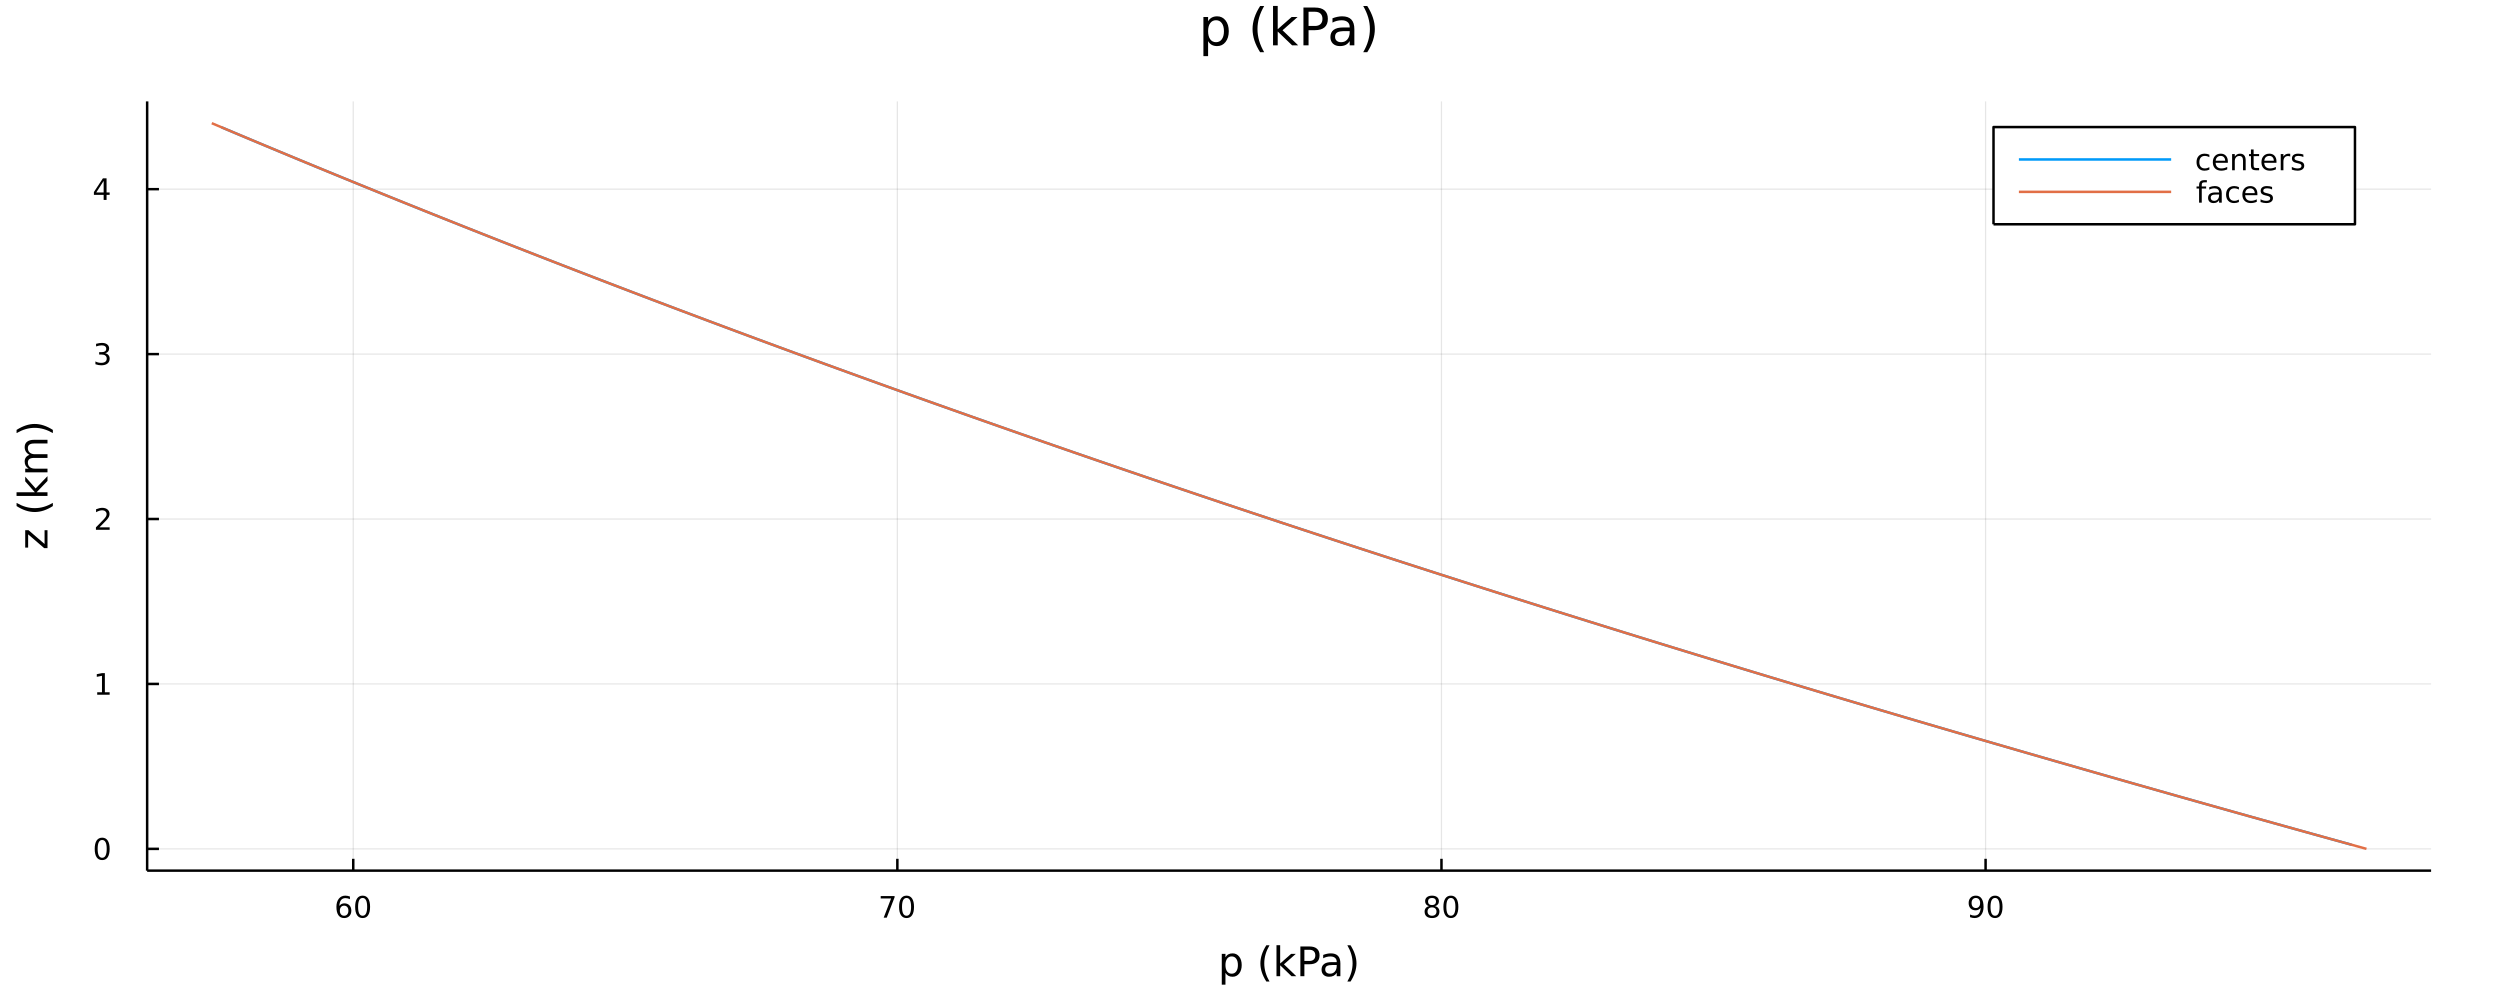 <?xml version="1.0" encoding="utf-8"?>
<svg xmlns="http://www.w3.org/2000/svg" xmlns:xlink="http://www.w3.org/1999/xlink" width="1000" height="400" viewBox="0 0 4000 1600">
<rect x="0" y="0" width="4000" height="1600" fill="#333333" stroke="none"/>
<defs>
  <clipPath id="clip360">
    <rect x="0" y="0" width="4000" height="1600"/>
  </clipPath>
</defs>
<path clip-path="url(#clip360)" d="
M0 1600 L4000 1600 L4000 0 L0 0  Z
  " fill="#ffffff" fill-rule="evenodd" fill-opacity="1"/>
<defs>
  <clipPath id="clip361">
    <rect x="800" y="0" width="2801" height="1600"/>
  </clipPath>
</defs>
<path clip-path="url(#clip360)" d="
M235.429 1393.02 L3889.76 1393.02 L3889.76 162.272 L235.429 162.272  Z
  " fill="#ffffff" fill-rule="evenodd" fill-opacity="1"/>
<defs>
  <clipPath id="clip362">
    <rect x="235" y="162" width="3655" height="1232"/>
  </clipPath>
</defs>
<polyline clip-path="url(#clip362)" style="stroke:#000000; stroke-linecap:butt; stroke-linejoin:round; stroke-width:2; stroke-opacity:0.1; fill:none" points="
  565.195,1393.02 565.195,162.272 
  "/>
<polyline clip-path="url(#clip362)" style="stroke:#000000; stroke-linecap:butt; stroke-linejoin:round; stroke-width:2; stroke-opacity:0.1; fill:none" points="
  1435.77,1393.02 1435.77,162.272 
  "/>
<polyline clip-path="url(#clip362)" style="stroke:#000000; stroke-linecap:butt; stroke-linejoin:round; stroke-width:2; stroke-opacity:0.1; fill:none" points="
  2306.35,1393.02 2306.35,162.272 
  "/>
<polyline clip-path="url(#clip362)" style="stroke:#000000; stroke-linecap:butt; stroke-linejoin:round; stroke-width:2; stroke-opacity:0.1; fill:none" points="
  3176.93,1393.02 3176.93,162.272 
  "/>
<polyline clip-path="url(#clip360)" style="stroke:#000000; stroke-linecap:butt; stroke-linejoin:round; stroke-width:4; stroke-opacity:1; fill:none" points="
  235.429,1393.02 3889.76,1393.02 
  "/>
<polyline clip-path="url(#clip360)" style="stroke:#000000; stroke-linecap:butt; stroke-linejoin:round; stroke-width:4; stroke-opacity:1; fill:none" points="
  565.195,1393.02 565.195,1374.12 
  "/>
<polyline clip-path="url(#clip360)" style="stroke:#000000; stroke-linecap:butt; stroke-linejoin:round; stroke-width:4; stroke-opacity:1; fill:none" points="
  1435.77,1393.02 1435.77,1374.12 
  "/>
<polyline clip-path="url(#clip360)" style="stroke:#000000; stroke-linecap:butt; stroke-linejoin:round; stroke-width:4; stroke-opacity:1; fill:none" points="
  2306.35,1393.02 2306.35,1374.12 
  "/>
<polyline clip-path="url(#clip360)" style="stroke:#000000; stroke-linecap:butt; stroke-linejoin:round; stroke-width:4; stroke-opacity:1; fill:none" points="
  3176.93,1393.02 3176.93,1374.12 
  "/>
<path clip-path="url(#clip360)" d="M550.6 1449.08 Q547.452 1449.08 545.6 1451.23 Q543.771 1453.38 543.771 1457.13 Q543.771 1460.86 545.6 1463.03 Q547.452 1465.19 550.6 1465.19 Q553.748 1465.19 555.577 1463.03 Q557.428 1460.86 557.428 1457.13 Q557.428 1453.38 555.577 1451.23 Q553.748 1449.08 550.6 1449.08 M559.882 1434.42 L559.882 1438.68 Q558.123 1437.85 556.317 1437.41 Q554.535 1436.97 552.776 1436.97 Q548.146 1436.97 545.692 1440.09 Q543.262 1443.22 542.915 1449.54 Q544.28 1447.53 546.34 1446.46 Q548.401 1445.37 550.877 1445.37 Q556.086 1445.37 559.095 1448.54 Q562.127 1451.69 562.127 1457.13 Q562.127 1462.46 558.979 1465.67 Q555.831 1468.89 550.6 1468.89 Q544.604 1468.89 541.433 1464.31 Q538.262 1459.7 538.262 1450.97 Q538.262 1442.78 542.151 1437.92 Q546.04 1433.03 552.59 1433.03 Q554.35 1433.03 556.132 1433.38 Q557.938 1433.73 559.882 1434.42 Z" fill="#000000" fill-rule="evenodd" fill-opacity="1" /><path clip-path="url(#clip360)" d="M580.183 1436.74 Q576.572 1436.74 574.743 1440.3 Q572.938 1443.84 572.938 1450.97 Q572.938 1458.08 574.743 1461.65 Q576.572 1465.19 580.183 1465.19 Q583.817 1465.19 585.623 1461.65 Q587.451 1458.08 587.451 1450.97 Q587.451 1443.84 585.623 1440.3 Q583.817 1436.74 580.183 1436.74 M580.183 1433.03 Q585.993 1433.03 589.049 1437.64 Q592.127 1442.22 592.127 1450.97 Q592.127 1459.7 589.049 1464.31 Q585.993 1468.89 580.183 1468.89 Q574.373 1468.89 571.294 1464.31 Q568.238 1459.7 568.238 1450.97 Q568.238 1442.22 571.294 1437.64 Q574.373 1433.03 580.183 1433.03 Z" fill="#000000" fill-rule="evenodd" fill-opacity="1" /><path clip-path="url(#clip360)" d="M1409.13 1433.66 L1431.35 1433.66 L1431.35 1435.65 L1418.81 1468.22 L1413.92 1468.22 L1425.73 1437.59 L1409.13 1437.59 L1409.13 1433.66 Z" fill="#000000" fill-rule="evenodd" fill-opacity="1" /><path clip-path="url(#clip360)" d="M1450.47 1436.74 Q1446.86 1436.74 1445.03 1440.3 Q1443.23 1443.84 1443.23 1450.97 Q1443.23 1458.08 1445.03 1461.65 Q1446.86 1465.19 1450.47 1465.19 Q1454.11 1465.19 1455.91 1461.65 Q1457.74 1458.08 1457.74 1450.97 Q1457.74 1443.84 1455.91 1440.3 Q1454.11 1436.74 1450.47 1436.74 M1450.47 1433.03 Q1456.28 1433.03 1459.34 1437.64 Q1462.42 1442.22 1462.42 1450.97 Q1462.42 1459.7 1459.34 1464.31 Q1456.28 1468.89 1450.47 1468.89 Q1444.66 1468.89 1441.58 1464.31 Q1438.53 1459.7 1438.53 1450.97 Q1438.53 1442.22 1441.58 1437.64 Q1444.66 1433.03 1450.47 1433.03 Z" fill="#000000" fill-rule="evenodd" fill-opacity="1" /><path clip-path="url(#clip360)" d="M2291.23 1451.81 Q2287.89 1451.81 2285.97 1453.59 Q2284.07 1455.37 2284.07 1458.5 Q2284.07 1461.62 2285.97 1463.4 Q2287.89 1465.19 2291.23 1465.19 Q2294.56 1465.19 2296.48 1463.4 Q2298.4 1461.6 2298.4 1458.5 Q2298.4 1455.37 2296.48 1453.59 Q2294.58 1451.81 2291.23 1451.81 M2286.55 1449.82 Q2283.54 1449.08 2281.85 1447.02 Q2280.18 1444.96 2280.18 1441.99 Q2280.18 1437.85 2283.12 1435.44 Q2286.09 1433.03 2291.23 1433.03 Q2296.39 1433.03 2299.33 1435.44 Q2302.27 1437.85 2302.27 1441.99 Q2302.27 1444.96 2300.58 1447.02 Q2298.91 1449.08 2295.93 1449.82 Q2299.31 1450.6 2301.18 1452.9 Q2303.08 1455.19 2303.08 1458.5 Q2303.08 1463.52 2300 1466.21 Q2296.94 1468.89 2291.23 1468.89 Q2285.51 1468.89 2282.43 1466.21 Q2279.37 1463.52 2279.37 1458.5 Q2279.37 1455.19 2281.27 1452.9 Q2283.17 1450.6 2286.55 1449.82 M2284.84 1442.43 Q2284.84 1445.12 2286.5 1446.62 Q2288.19 1448.13 2291.23 1448.13 Q2294.24 1448.13 2295.93 1446.62 Q2297.64 1445.12 2297.64 1442.43 Q2297.64 1439.75 2295.93 1438.24 Q2294.24 1436.74 2291.23 1436.74 Q2288.19 1436.74 2286.5 1438.24 Q2284.84 1439.75 2284.84 1442.43 Z" fill="#000000" fill-rule="evenodd" fill-opacity="1" /><path clip-path="url(#clip360)" d="M2321.39 1436.74 Q2317.78 1436.74 2315.95 1440.3 Q2314.14 1443.84 2314.14 1450.97 Q2314.14 1458.08 2315.95 1461.65 Q2317.78 1465.19 2321.39 1465.19 Q2325.02 1465.19 2326.83 1461.65 Q2328.66 1458.08 2328.66 1450.97 Q2328.66 1443.84 2326.83 1440.3 Q2325.02 1436.74 2321.39 1436.74 M2321.39 1433.03 Q2327.2 1433.03 2330.25 1437.64 Q2333.33 1442.22 2333.33 1450.97 Q2333.33 1459.7 2330.25 1464.31 Q2327.2 1468.89 2321.39 1468.89 Q2315.58 1468.89 2312.5 1464.31 Q2309.44 1459.7 2309.44 1450.97 Q2309.44 1442.22 2312.5 1437.64 Q2315.58 1433.03 2321.39 1433.03 Z" fill="#000000" fill-rule="evenodd" fill-opacity="1" /><path clip-path="url(#clip360)" d="M3152.06 1467.5 L3152.06 1463.24 Q3153.82 1464.08 3155.63 1464.52 Q3157.43 1464.96 3159.17 1464.96 Q3163.8 1464.96 3166.23 1461.85 Q3168.68 1458.73 3169.03 1452.39 Q3167.69 1454.38 3165.63 1455.44 Q3163.57 1456.51 3161.07 1456.51 Q3155.88 1456.51 3152.85 1453.38 Q3149.84 1450.23 3149.84 1444.79 Q3149.84 1439.47 3152.99 1436.25 Q3156.13 1433.03 3161.37 1433.03 Q3167.36 1433.03 3170.51 1437.64 Q3173.68 1442.22 3173.68 1450.97 Q3173.68 1459.15 3169.79 1464.03 Q3165.93 1468.89 3159.38 1468.89 Q3157.62 1468.89 3155.81 1468.54 Q3154.01 1468.2 3152.06 1467.5 M3161.37 1452.85 Q3164.51 1452.85 3166.34 1450.7 Q3168.2 1448.54 3168.2 1444.79 Q3168.2 1441.07 3166.34 1438.91 Q3164.51 1436.74 3161.37 1436.74 Q3158.22 1436.74 3156.37 1438.91 Q3154.54 1441.07 3154.54 1444.79 Q3154.54 1448.54 3156.37 1450.7 Q3158.22 1452.85 3161.37 1452.85 Z" fill="#000000" fill-rule="evenodd" fill-opacity="1" /><path clip-path="url(#clip360)" d="M3192.08 1436.74 Q3188.47 1436.74 3186.64 1440.3 Q3184.84 1443.84 3184.84 1450.97 Q3184.84 1458.08 3186.64 1461.65 Q3188.47 1465.19 3192.08 1465.19 Q3195.72 1465.19 3197.52 1461.65 Q3199.35 1458.08 3199.35 1450.97 Q3199.35 1443.84 3197.52 1440.3 Q3195.72 1436.74 3192.08 1436.74 M3192.08 1433.03 Q3197.89 1433.03 3200.95 1437.64 Q3204.03 1442.22 3204.03 1450.97 Q3204.03 1459.7 3200.95 1464.31 Q3197.89 1468.89 3192.08 1468.89 Q3186.27 1468.89 3183.2 1464.31 Q3180.14 1459.7 3180.14 1450.97 Q3180.14 1442.22 3183.2 1437.64 Q3186.27 1433.03 3192.08 1433.03 Z" fill="#000000" fill-rule="evenodd" fill-opacity="1" /><path clip-path="url(#clip360)" d="M1960.73 1556.54 L1960.73 1575.44 L1954.84 1575.44 L1954.84 1526.24 L1960.73 1526.24 L1960.73 1531.65 Q1962.58 1528.46 1965.38 1526.94 Q1968.21 1525.38 1972.12 1525.38 Q1978.62 1525.38 1982.66 1530.53 Q1986.73 1535.69 1986.73 1544.09 Q1986.73 1552.49 1982.66 1557.65 Q1978.62 1562.81 1972.12 1562.81 Q1968.21 1562.81 1965.38 1561.28 Q1962.58 1559.72 1960.73 1556.54 M1980.65 1544.09 Q1980.65 1537.63 1977.98 1533.97 Q1975.34 1530.28 1970.69 1530.28 Q1966.04 1530.28 1963.37 1533.97 Q1960.73 1537.63 1960.73 1544.09 Q1960.73 1550.55 1963.37 1554.24 Q1966.04 1557.91 1970.69 1557.91 Q1975.34 1557.91 1977.98 1554.24 Q1980.65 1550.55 1980.65 1544.09 Z" fill="#000000" fill-rule="evenodd" fill-opacity="1" /><path clip-path="url(#clip360)" d="M2031.23 1512.42 Q2026.96 1519.74 2024.9 1526.9 Q2022.83 1534.07 2022.83 1541.42 Q2022.83 1548.77 2024.9 1556 Q2027 1563.19 2031.23 1570.48 L2026.14 1570.48 Q2021.36 1563 2018.98 1555.77 Q2016.62 1548.55 2016.62 1541.42 Q2016.62 1534.32 2018.98 1527.13 Q2021.33 1519.93 2026.14 1512.42 L2031.23 1512.42 Z" fill="#000000" fill-rule="evenodd" fill-opacity="1" /><path clip-path="url(#clip360)" d="M2042.37 1512.36 L2048.26 1512.36 L2048.26 1541.61 L2065.73 1526.24 L2073.21 1526.24 L2054.31 1542.91 L2074.01 1561.88 L2066.37 1561.88 L2048.26 1544.47 L2048.26 1561.88 L2042.37 1561.88 L2042.37 1512.36 Z" fill="#000000" fill-rule="evenodd" fill-opacity="1" /><path clip-path="url(#clip360)" d="M2087.02 1519.65 L2087.02 1537.5 L2095.11 1537.5 Q2099.6 1537.5 2102.05 1535.18 Q2104.5 1532.86 2104.5 1528.56 Q2104.5 1524.29 2102.05 1521.97 Q2099.6 1519.65 2095.11 1519.65 L2087.02 1519.65 M2080.6 1514.36 L2095.11 1514.36 Q2103.1 1514.36 2107.17 1517.99 Q2111.28 1521.59 2111.28 1528.56 Q2111.28 1535.59 2107.17 1539.19 Q2103.1 1542.79 2095.11 1542.79 L2087.02 1542.79 L2087.02 1561.88 L2080.6 1561.88 L2080.6 1514.36 Z" fill="#000000" fill-rule="evenodd" fill-opacity="1" /><path clip-path="url(#clip360)" d="M2132.92 1543.96 Q2125.82 1543.96 2123.09 1545.59 Q2120.35 1547.21 2120.35 1551.13 Q2120.35 1554.24 2122.39 1556.09 Q2124.46 1557.91 2127.99 1557.91 Q2132.86 1557.91 2135.79 1554.47 Q2138.75 1551 2138.75 1545.27 L2138.75 1543.96 L2132.92 1543.96 M2144.6 1541.55 L2144.6 1561.88 L2138.75 1561.88 L2138.75 1556.47 Q2136.74 1559.72 2133.75 1561.28 Q2130.76 1562.81 2126.43 1562.81 Q2120.95 1562.81 2117.71 1559.75 Q2114.49 1556.66 2114.49 1551.51 Q2114.49 1545.49 2118.5 1542.44 Q2122.55 1539.38 2130.53 1539.38 L2138.75 1539.38 L2138.75 1538.81 Q2138.75 1534.77 2136.07 1532.57 Q2133.43 1530.34 2128.62 1530.34 Q2125.57 1530.34 2122.67 1531.07 Q2119.78 1531.81 2117.1 1533.27 L2117.1 1527.86 Q2120.32 1526.62 2123.34 1526.01 Q2126.37 1525.38 2129.23 1525.38 Q2136.96 1525.38 2140.78 1529.39 Q2144.6 1533.4 2144.6 1541.55 Z" fill="#000000" fill-rule="evenodd" fill-opacity="1" /><path clip-path="url(#clip360)" d="M2155.74 1512.42 L2160.84 1512.42 Q2165.61 1519.93 2167.96 1527.13 Q2170.35 1534.32 2170.35 1541.42 Q2170.35 1548.55 2167.96 1555.77 Q2165.61 1563 2160.84 1570.48 L2155.74 1570.48 Q2159.98 1563.19 2162.04 1556 Q2164.15 1548.77 2164.15 1541.42 Q2164.15 1534.07 2162.04 1526.9 Q2159.98 1519.74 2155.74 1512.42 Z" fill="#000000" fill-rule="evenodd" fill-opacity="1" /><polyline clip-path="url(#clip362)" style="stroke:#000000; stroke-linecap:butt; stroke-linejoin:round; stroke-width:2; stroke-opacity:0.1; fill:none" points="
  235.429,1358.19 3889.76,1358.19 
  "/>
<polyline clip-path="url(#clip362)" style="stroke:#000000; stroke-linecap:butt; stroke-linejoin:round; stroke-width:2; stroke-opacity:0.1; fill:none" points="
  235.429,1094.3 3889.76,1094.3 
  "/>
<polyline clip-path="url(#clip362)" style="stroke:#000000; stroke-linecap:butt; stroke-linejoin:round; stroke-width:2; stroke-opacity:0.1; fill:none" points="
  235.429,830.422 3889.76,830.422 
  "/>
<polyline clip-path="url(#clip362)" style="stroke:#000000; stroke-linecap:butt; stroke-linejoin:round; stroke-width:2; stroke-opacity:0.1; fill:none" points="
  235.429,566.54 3889.76,566.54 
  "/>
<polyline clip-path="url(#clip362)" style="stroke:#000000; stroke-linecap:butt; stroke-linejoin:round; stroke-width:2; stroke-opacity:0.1; fill:none" points="
  235.429,302.658 3889.76,302.658 
  "/>
<polyline clip-path="url(#clip360)" style="stroke:#000000; stroke-linecap:butt; stroke-linejoin:round; stroke-width:4; stroke-opacity:1; fill:none" points="
  235.429,1393.02 235.429,162.272 
  "/>
<polyline clip-path="url(#clip360)" style="stroke:#000000; stroke-linecap:butt; stroke-linejoin:round; stroke-width:4; stroke-opacity:1; fill:none" points="
  235.429,1358.19 254.327,1358.19 
  "/>
<polyline clip-path="url(#clip360)" style="stroke:#000000; stroke-linecap:butt; stroke-linejoin:round; stroke-width:4; stroke-opacity:1; fill:none" points="
  235.429,1094.3 254.327,1094.3 
  "/>
<polyline clip-path="url(#clip360)" style="stroke:#000000; stroke-linecap:butt; stroke-linejoin:round; stroke-width:4; stroke-opacity:1; fill:none" points="
  235.429,830.422 254.327,830.422 
  "/>
<polyline clip-path="url(#clip360)" style="stroke:#000000; stroke-linecap:butt; stroke-linejoin:round; stroke-width:4; stroke-opacity:1; fill:none" points="
  235.429,566.54 254.327,566.54 
  "/>
<polyline clip-path="url(#clip360)" style="stroke:#000000; stroke-linecap:butt; stroke-linejoin:round; stroke-width:4; stroke-opacity:1; fill:none" points="
  235.429,302.658 254.327,302.658 
  "/>
<path clip-path="url(#clip360)" d="M163.485 1343.99 Q159.874 1343.99 158.045 1347.55 Q156.24 1351.09 156.24 1358.22 Q156.24 1365.33 158.045 1368.89 Q159.874 1372.43 163.485 1372.43 Q167.119 1372.43 168.925 1368.89 Q170.753 1365.33 170.753 1358.22 Q170.753 1351.09 168.925 1347.55 Q167.119 1343.99 163.485 1343.99 M163.485 1340.28 Q169.295 1340.28 172.351 1344.89 Q175.429 1349.47 175.429 1358.22 Q175.429 1366.95 172.351 1371.56 Q169.295 1376.14 163.485 1376.14 Q157.675 1376.14 154.596 1371.56 Q151.541 1366.95 151.541 1358.22 Q151.541 1349.47 154.596 1344.89 Q157.675 1340.28 163.485 1340.28 Z" fill="#000000" fill-rule="evenodd" fill-opacity="1" /><path clip-path="url(#clip360)" d="M155.522 1107.65 L163.161 1107.65 L163.161 1081.28 L154.851 1082.95 L154.851 1078.69 L163.115 1077.02 L167.79 1077.02 L167.79 1107.65 L175.429 1107.65 L175.429 1111.58 L155.522 1111.58 L155.522 1107.65 Z" fill="#000000" fill-rule="evenodd" fill-opacity="1" /><path clip-path="url(#clip360)" d="M159.11 843.767 L175.429 843.767 L175.429 847.702 L153.485 847.702 L153.485 843.767 Q156.147 841.013 160.73 836.383 Q165.337 831.73 166.517 830.388 Q168.763 827.865 169.642 826.129 Q170.545 824.369 170.545 822.679 Q170.545 819.925 168.601 818.189 Q166.679 816.453 163.578 816.453 Q161.378 816.453 158.925 817.217 Q156.494 817.98 153.716 819.531 L153.716 814.809 Q156.541 813.675 158.994 813.096 Q161.448 812.517 163.485 812.517 Q168.855 812.517 172.05 815.203 Q175.244 817.888 175.244 822.379 Q175.244 824.508 174.434 826.429 Q173.647 828.328 171.54 830.92 Q170.962 831.591 167.86 834.809 Q164.758 838.003 159.11 843.767 Z" fill="#000000" fill-rule="evenodd" fill-opacity="1" /><path clip-path="url(#clip360)" d="M168.3 565.186 Q171.656 565.904 173.531 568.172 Q175.429 570.441 175.429 573.774 Q175.429 578.89 171.911 581.69 Q168.392 584.491 161.911 584.491 Q159.735 584.491 157.42 584.052 Q155.129 583.635 152.675 582.778 L152.675 578.265 Q154.619 579.399 156.934 579.978 Q159.249 580.556 161.772 580.556 Q166.17 580.556 168.462 578.82 Q170.777 577.084 170.777 573.774 Q170.777 570.718 168.624 569.005 Q166.494 567.269 162.675 567.269 L158.647 567.269 L158.647 563.427 L162.86 563.427 Q166.309 563.427 168.138 562.061 Q169.966 560.672 169.966 558.079 Q169.966 555.417 168.068 554.005 Q166.193 552.57 162.675 552.57 Q160.753 552.57 158.554 552.987 Q156.355 553.404 153.716 554.283 L153.716 550.117 Q156.379 549.376 158.693 549.005 Q161.031 548.635 163.091 548.635 Q168.415 548.635 171.517 551.066 Q174.619 553.473 174.619 557.593 Q174.619 560.464 172.976 562.454 Q171.332 564.422 168.3 565.186 Z" fill="#000000" fill-rule="evenodd" fill-opacity="1" /><path clip-path="url(#clip360)" d="M165.846 289.452 L154.041 307.901 L165.846 307.901 L165.846 289.452 M164.619 285.378 L170.499 285.378 L170.499 307.901 L175.429 307.901 L175.429 311.79 L170.499 311.79 L170.499 319.938 L165.846 319.938 L165.846 311.79 L150.244 311.79 L150.244 307.276 L164.619 285.378 Z" fill="#000000" fill-rule="evenodd" fill-opacity="1" /><path clip-path="url(#clip360)" d="M40.34 876.171 L40.34 848.353 L45.688 848.353 L71.309 870.378 L71.309 848.353 L75.988 848.353 L75.988 876.967 L70.641 876.967 L45.019 854.942 L45.019 876.171 L40.34 876.171 Z" fill="#000000" fill-rule="evenodd" fill-opacity="1" /><path clip-path="url(#clip360)" d="M26.527 804.621 Q33.847 808.886 41.009 810.955 Q48.17 813.023 55.523 813.023 Q62.875 813.023 70.1 810.955 Q77.293 808.854 84.582 804.621 L84.582 809.713 Q77.102 814.488 69.877 816.875 Q62.652 819.23 55.523 819.23 Q48.425 819.23 41.231 816.875 Q34.038 814.519 26.527 809.713 L26.527 804.621 Z" fill="#000000" fill-rule="evenodd" fill-opacity="1" /><path clip-path="url(#clip360)" d="M26.463 793.481 L26.463 787.592 L55.714 787.592 L40.34 770.119 L40.34 762.639 L57.019 781.545 L75.988 761.843 L75.988 769.482 L58.578 787.592 L75.988 787.592 L75.988 793.481 L26.463 793.481 Z" fill="#000000" fill-rule="evenodd" fill-opacity="1" /><path clip-path="url(#clip360)" d="M47.184 727.755 Q43.237 725.559 41.359 722.503 Q39.481 719.448 39.481 715.31 Q39.481 709.74 43.396 706.716 Q47.279 703.692 54.472 703.692 L75.988 703.692 L75.988 709.581 L54.663 709.581 Q49.539 709.581 47.056 711.395 Q44.574 713.209 44.574 716.933 Q44.574 721.485 47.597 724.126 Q50.621 726.768 55.841 726.768 L75.988 726.768 L75.988 732.656 L54.663 732.656 Q49.507 732.656 47.056 734.471 Q44.574 736.285 44.574 740.072 Q44.574 744.56 47.629 747.202 Q50.653 749.844 55.841 749.844 L75.988 749.844 L75.988 755.732 L40.34 755.732 L40.34 749.844 L45.879 749.844 Q42.6 747.839 41.041 745.038 Q39.481 742.237 39.481 738.385 Q39.481 734.502 41.454 731.797 Q43.428 729.06 47.184 727.755 Z" fill="#000000" fill-rule="evenodd" fill-opacity="1" /><path clip-path="url(#clip360)" d="M26.527 692.934 L26.527 687.842 Q34.038 683.067 41.231 680.712 Q48.425 678.325 55.523 678.325 Q62.652 678.325 69.877 680.712 Q77.102 683.067 84.582 687.842 L84.582 692.934 Q77.293 688.701 70.1 686.632 Q62.875 684.532 55.523 684.532 Q48.17 684.532 41.009 686.632 Q33.847 688.701 26.527 692.934 Z" fill="#000000" fill-rule="evenodd" fill-opacity="1" /><path clip-path="url(#clip360)" d="M1932.95 65.77 L1932.95 89.833 L1925.45 89.833 L1925.45 27.206 L1932.95 27.206 L1932.95 34.092 Q1935.3 30.041 1938.86 28.097 Q1942.47 26.112 1947.45 26.112 Q1955.71 26.112 1960.86 32.675 Q1966.04 39.237 1966.04 49.931 Q1966.04 60.626 1960.86 67.188 Q1955.71 73.751 1947.45 73.751 Q1942.47 73.751 1938.86 71.806 Q1935.3 69.821 1932.95 65.77 M1958.31 49.931 Q1958.31 41.708 1954.9 37.05 Q1951.54 32.35 1945.63 32.35 Q1939.71 32.35 1936.31 37.05 Q1932.95 41.708 1932.95 49.931 Q1932.95 58.155 1936.31 62.854 Q1939.71 67.512 1945.63 67.512 Q1951.54 67.512 1954.9 62.854 Q1958.31 58.155 1958.31 49.931 Z" fill="#000000" fill-rule="evenodd" fill-opacity="1" /><path clip-path="url(#clip360)" d="M2022.67 9.625 Q2017.25 18.942 2014.61 28.057 Q2011.98 37.171 2011.98 46.529 Q2011.98 55.886 2014.61 65.082 Q2017.29 74.237 2022.67 83.513 L2016.19 83.513 Q2010.12 73.994 2007.08 64.798 Q2004.08 55.603 2004.08 46.529 Q2004.08 37.495 2007.08 28.34 Q2010.08 19.185 2016.19 9.625 L2022.67 9.625 Z" fill="#000000" fill-rule="evenodd" fill-opacity="1" /><path clip-path="url(#clip360)" d="M2036.85 9.544 L2044.35 9.544 L2044.35 46.772 L2066.59 27.206 L2076.11 27.206 L2052.04 48.433 L2077.12 72.576 L2067.4 72.576 L2044.35 50.418 L2044.35 72.576 L2036.85 72.576 L2036.85 9.544 Z" fill="#000000" fill-rule="evenodd" fill-opacity="1" /><path clip-path="url(#clip360)" d="M2093.69 18.82 L2093.69 41.546 L2103.98 41.546 Q2109.69 41.546 2112.81 38.589 Q2115.93 35.632 2115.93 30.163 Q2115.93 24.735 2112.81 21.778 Q2109.69 18.82 2103.98 18.82 L2093.69 18.82 M2085.5 12.096 L2103.98 12.096 Q2114.14 12.096 2119.33 16.714 Q2124.56 21.292 2124.56 30.163 Q2124.56 39.115 2119.33 43.693 Q2114.14 48.271 2103.98 48.271 L2093.69 48.271 L2093.69 72.576 L2085.5 72.576 L2085.5 12.096 Z" fill="#000000" fill-rule="evenodd" fill-opacity="1" /><path clip-path="url(#clip360)" d="M2152.1 49.769 Q2143.07 49.769 2139.58 51.835 Q2136.1 53.901 2136.1 58.884 Q2136.1 62.854 2138.69 65.203 Q2141.33 67.512 2145.82 67.512 Q2152.02 67.512 2155.75 63.137 Q2159.51 58.722 2159.51 51.43 L2159.51 49.769 L2152.1 49.769 M2166.97 46.691 L2166.97 72.576 L2159.51 72.576 L2159.51 65.689 Q2156.96 69.821 2153.15 71.806 Q2149.35 73.751 2143.84 73.751 Q2136.87 73.751 2132.74 69.862 Q2128.65 65.933 2128.65 59.37 Q2128.65 51.714 2133.75 47.825 Q2138.9 43.936 2149.06 43.936 L2159.51 43.936 L2159.51 43.207 Q2159.51 38.062 2156.11 35.267 Q2152.75 32.431 2146.63 32.431 Q2142.74 32.431 2139.06 33.363 Q2135.37 34.295 2131.97 36.158 L2131.97 29.272 Q2136.06 27.692 2139.91 26.922 Q2143.76 26.112 2147.4 26.112 Q2157.25 26.112 2162.11 31.216 Q2166.97 36.32 2166.97 46.691 Z" fill="#000000" fill-rule="evenodd" fill-opacity="1" /><path clip-path="url(#clip360)" d="M2181.15 9.625 L2187.63 9.625 Q2193.7 19.185 2196.7 28.34 Q2199.74 37.495 2199.74 46.529 Q2199.74 55.603 2196.7 64.798 Q2193.7 73.994 2187.63 83.513 L2181.15 83.513 Q2186.53 74.237 2189.17 65.082 Q2191.84 55.886 2191.84 46.529 Q2191.84 37.171 2189.17 28.057 Q2186.53 18.942 2181.15 9.625 Z" fill="#000000" fill-rule="evenodd" fill-opacity="1" /><polyline clip-path="url(#clip362)" style="stroke:#009af9; stroke-linecap:butt; stroke-linejoin:round; stroke-width:4; stroke-opacity:1; fill:none" points="
  3762.45,1351.59 3714.82,1338.4 3667.38,1325.2 3620.13,1312.01 3573.08,1298.81 3526.21,1285.62 3479.54,1272.43 3433.06,1259.23 3386.77,1246.04 3340.67,1232.84 
  3294.75,1219.65 3249.03,1206.45 3203.49,1193.26 3158.15,1180.07 3112.99,1166.87 3068.02,1153.68 3023.28,1140.48 2978.75,1127.29 2934.44,1114.1 2890.35,1100.9 
  2846.47,1087.71 2802.81,1074.51 2759.36,1061.32 2716.13,1048.13 2673.11,1034.93 2630.3,1021.74 2587.7,1008.54 2545.31,995.349 2503.13,982.155 2461.16,968.961 
  2419.4,955.767 2377.84,942.572 2336.49,929.378 2295.34,916.184 2254.4,902.99 2213.66,889.796 2173.12,876.602 2132.78,863.408 2092.65,850.214 2052.71,837.02 
  2012.97,823.825 1973.43,810.631 1934.09,797.437 1894.94,784.243 1855.99,771.049 1817.23,757.855 1778.67,744.661 1740.3,731.467 1702.12,718.272 1664.13,705.078 
  1626.33,691.884 1588.73,678.69 1551.31,665.496 1514.08,652.302 1477.03,639.108 1440.17,625.914 1403.5,612.719 1367.02,599.525 1330.71,586.331 1294.59,573.137 
  1258.66,559.943 1222.9,546.749 1187.32,533.555 1151.93,520.361 1116.71,507.167 1081.68,493.972 1046.82,480.778 1012.13,467.584 977.627,454.39 943.296,441.196 
  909.139,428.002 875.156,414.808 841.345,401.614 807.707,388.419 774.241,375.225 740.945,362.031 707.82,348.837 674.863,335.643 642.075,322.449 609.455,309.255 
  577.001,296.061 544.715,282.867 512.594,269.672 480.637,256.478 448.845,243.284 417.216,230.09 385.75,216.896 354.446,203.702 
  "/>
<polyline clip-path="url(#clip362)" style="stroke:#e26f46; stroke-linecap:butt; stroke-linejoin:round; stroke-width:4; stroke-opacity:1; fill:none" points="
  3786.34,1358.19 3738.61,1344.99 3691.07,1331.8 3643.73,1318.6 3596.58,1305.41 3549.62,1292.22 3502.85,1279.02 3456.28,1265.83 3409.89,1252.63 3363.69,1239.44 
  3317.69,1226.25 3271.87,1213.05 3226.24,1199.86 3180.8,1186.66 3135.54,1173.47 3090.48,1160.28 3045.62,1147.08 3000.99,1133.89 2956.57,1120.69 2912.37,1107.5 
  2868.38,1094.3 2824.61,1081.11 2781.06,1067.92 2737.72,1054.72 2694.59,1041.53 2651.68,1028.33 2608.97,1015.14 2566.48,1001.95 2524.2,988.752 2482.12,975.558 
  2440.26,962.364 2398.6,949.17 2357.14,935.975 2315.89,922.781 2274.85,909.587 2234,896.393 2193.36,883.199 2152.93,870.005 2112.69,856.811 2072.65,843.617 
  2032.82,830.422 1993.18,817.228 1953.73,804.034 1914.49,790.84 1875.44,777.646 1836.59,764.452 1797.93,751.258 1759.46,738.064 1721.18,724.87 1683.1,711.675 
  1645.21,698.481 1607.51,685.287 1569.99,672.093 1532.67,658.899 1495.53,645.705 1458.58,632.511 1421.82,619.317 1385.24,606.122 1348.84,592.928 1312.63,579.734 
  1276.6,566.54 1240.76,553.346 1205.09,540.152 1169.6,526.958 1134.3,513.764 1099.17,500.569 1064.22,487.375 1029.45,474.181 994.859,460.987 960.44,447.793 
  926.195,434.599 892.125,421.405 858.229,408.211 824.505,395.017 790.953,381.822 757.572,368.628 724.361,355.434 691.32,342.24 658.448,329.046 625.744,315.852 
  593.207,302.658 560.837,289.464 528.633,276.269 496.595,263.075 464.721,249.881 433.01,236.687 401.463,223.493 370.078,210.299 338.854,197.105 
  "/>
<path clip-path="url(#clip360)" d="
M3189.62 358.817 L3767.95 358.817 L3767.95 203.297 L3189.62 203.297  Z
  " fill="#ffffff" fill-rule="evenodd" fill-opacity="1"/>
<polyline clip-path="url(#clip360)" style="stroke:#000000; stroke-linecap:butt; stroke-linejoin:round; stroke-width:4; stroke-opacity:1; fill:none" points="
  3189.62,358.817 3767.95,358.817 3767.95,203.297 3189.62,203.297 3189.62,358.817 
  "/>
<polyline clip-path="url(#clip360)" style="stroke:#009af9; stroke-linecap:butt; stroke-linejoin:round; stroke-width:4; stroke-opacity:1; fill:none" points="
  3230.23,255.137 3473.85,255.137 
  "/>
<path clip-path="url(#clip360)" d="M3534.96 247.487 L3534.96 251.468 Q3533.16 250.473 3531.33 249.987 Q3529.52 249.477 3527.67 249.477 Q3523.53 249.477 3521.24 252.116 Q3518.95 254.732 3518.95 259.477 Q3518.95 264.223 3521.24 266.862 Q3523.53 269.477 3527.67 269.477 Q3529.52 269.477 3531.33 268.991 Q3533.16 268.482 3534.96 267.487 L3534.96 271.422 Q3533.18 272.255 3531.26 272.672 Q3529.36 273.088 3527.21 273.088 Q3521.35 273.088 3517.9 269.408 Q3514.45 265.727 3514.45 259.477 Q3514.45 253.135 3517.93 249.501 Q3521.42 245.866 3527.49 245.866 Q3529.45 245.866 3531.33 246.283 Q3533.2 246.677 3534.96 247.487 Z" fill="#000000" fill-rule="evenodd" fill-opacity="1" /><path clip-path="url(#clip360)" d="M3564.55 258.389 L3564.55 260.473 L3544.96 260.473 Q3545.24 264.871 3547.6 267.186 Q3549.99 269.477 3554.22 269.477 Q3556.68 269.477 3558.97 268.876 Q3561.28 268.274 3563.55 267.07 L3563.55 271.098 Q3561.26 272.07 3558.85 272.579 Q3556.44 273.088 3553.97 273.088 Q3547.76 273.088 3544.13 269.477 Q3540.52 265.866 3540.52 259.709 Q3540.52 253.343 3543.95 249.616 Q3547.39 245.866 3553.23 245.866 Q3558.46 245.866 3561.49 249.246 Q3564.55 252.602 3564.55 258.389 M3560.29 257.139 Q3560.24 253.644 3558.32 251.561 Q3556.42 249.477 3553.27 249.477 Q3549.71 249.477 3547.56 251.491 Q3545.43 253.505 3545.1 257.163 L3560.29 257.139 Z" fill="#000000" fill-rule="evenodd" fill-opacity="1" /><path clip-path="url(#clip360)" d="M3593.09 256.769 L3593.09 272.417 L3588.83 272.417 L3588.83 256.908 Q3588.83 253.227 3587.39 251.399 Q3585.96 249.57 3583.09 249.57 Q3579.64 249.57 3577.65 251.769 Q3575.66 253.968 3575.66 257.764 L3575.66 272.417 L3571.38 272.417 L3571.38 246.491 L3575.66 246.491 L3575.66 250.519 Q3577.19 248.181 3579.25 247.024 Q3581.33 245.866 3584.04 245.866 Q3588.5 245.866 3590.8 248.644 Q3593.09 251.399 3593.09 256.769 Z" fill="#000000" fill-rule="evenodd" fill-opacity="1" /><path clip-path="url(#clip360)" d="M3605.8 239.13 L3605.8 246.491 L3614.57 246.491 L3614.57 249.802 L3605.8 249.802 L3605.8 263.876 Q3605.8 267.047 3606.65 267.95 Q3607.53 268.852 3610.19 268.852 L3614.57 268.852 L3614.57 272.417 L3610.19 272.417 Q3605.26 272.417 3603.39 270.588 Q3601.51 268.737 3601.51 263.876 L3601.51 249.802 L3598.39 249.802 L3598.39 246.491 L3601.51 246.491 L3601.51 239.13 L3605.8 239.13 Z" fill="#000000" fill-rule="evenodd" fill-opacity="1" /><path clip-path="url(#clip360)" d="M3642.35 258.389 L3642.35 260.473 L3622.76 260.473 Q3623.04 264.871 3625.4 267.186 Q3627.79 269.477 3632.02 269.477 Q3634.48 269.477 3636.77 268.876 Q3639.08 268.274 3641.35 267.07 L3641.35 271.098 Q3639.06 272.07 3636.65 272.579 Q3634.25 273.088 3631.77 273.088 Q3625.56 273.088 3621.93 269.477 Q3618.32 265.866 3618.32 259.709 Q3618.32 253.343 3621.75 249.616 Q3625.19 245.866 3631.03 245.866 Q3636.26 245.866 3639.29 249.246 Q3642.35 252.602 3642.35 258.389 M3638.09 257.139 Q3638.04 253.644 3636.12 251.561 Q3634.22 249.477 3631.07 249.477 Q3627.51 249.477 3625.36 251.491 Q3623.23 253.505 3622.9 257.163 L3638.09 257.139 Z" fill="#000000" fill-rule="evenodd" fill-opacity="1" /><path clip-path="url(#clip360)" d="M3664.36 250.473 Q3663.64 250.056 3662.79 249.871 Q3661.95 249.663 3660.94 249.663 Q3657.32 249.663 3655.38 252.024 Q3653.46 254.362 3653.46 258.76 L3653.46 272.417 L3649.18 272.417 L3649.18 246.491 L3653.46 246.491 L3653.46 250.519 Q3654.8 248.158 3656.95 247.024 Q3659.11 245.866 3662.19 245.866 Q3662.62 245.866 3663.16 245.936 Q3663.69 245.982 3664.34 246.098 L3664.36 250.473 Z" fill="#000000" fill-rule="evenodd" fill-opacity="1" /><path clip-path="url(#clip360)" d="M3685.36 247.255 L3685.36 251.283 Q3683.55 250.357 3681.61 249.894 Q3679.66 249.431 3677.58 249.431 Q3674.41 249.431 3672.81 250.403 Q3671.24 251.376 3671.24 253.32 Q3671.24 254.802 3672.37 255.658 Q3673.5 256.491 3676.93 257.255 L3678.39 257.579 Q3682.93 258.552 3684.82 260.334 Q3686.75 262.093 3686.75 265.264 Q3686.75 268.876 3683.87 270.982 Q3681.03 273.088 3676.03 273.088 Q3673.94 273.088 3671.68 272.672 Q3669.43 272.278 3666.93 271.468 L3666.93 267.07 Q3669.29 268.297 3671.58 268.922 Q3673.87 269.524 3676.12 269.524 Q3679.13 269.524 3680.75 268.505 Q3682.37 267.463 3682.37 265.589 Q3682.37 263.852 3681.19 262.926 Q3680.03 262.001 3676.07 261.144 L3674.59 260.797 Q3670.63 259.964 3668.87 258.251 Q3667.12 256.514 3667.12 253.505 Q3667.12 249.848 3669.71 247.857 Q3672.3 245.866 3677.07 245.866 Q3679.43 245.866 3681.51 246.214 Q3683.6 246.561 3685.36 247.255 Z" fill="#000000" fill-rule="evenodd" fill-opacity="1" /><polyline clip-path="url(#clip360)" style="stroke:#e26f46; stroke-linecap:butt; stroke-linejoin:round; stroke-width:4; stroke-opacity:1; fill:none" points="
  3230.23,306.977 3473.85,306.977 
  "/>
<path clip-path="url(#clip360)" d="M3530.96 288.239 L3530.96 291.78 L3526.88 291.78 Q3524.59 291.78 3523.69 292.706 Q3522.81 293.632 3522.81 296.04 L3522.81 298.331 L3529.82 298.331 L3529.82 301.642 L3522.81 301.642 L3522.81 324.257 L3518.53 324.257 L3518.53 301.642 L3514.45 301.642 L3514.45 298.331 L3518.53 298.331 L3518.53 296.526 Q3518.53 292.197 3520.54 290.23 Q3522.56 288.239 3526.93 288.239 L3530.96 288.239 Z" fill="#000000" fill-rule="evenodd" fill-opacity="1" /><path clip-path="url(#clip360)" d="M3546.31 311.225 Q3541.14 311.225 3539.15 312.405 Q3537.16 313.586 3537.16 316.433 Q3537.16 318.702 3538.64 320.044 Q3540.15 321.364 3542.72 321.364 Q3546.26 321.364 3548.39 318.864 Q3550.54 316.341 3550.54 312.174 L3550.54 311.225 L3546.31 311.225 M3554.8 309.466 L3554.8 324.257 L3550.54 324.257 L3550.54 320.322 Q3549.08 322.683 3546.91 323.817 Q3544.73 324.928 3541.58 324.928 Q3537.6 324.928 3535.24 322.706 Q3532.9 320.461 3532.9 316.711 Q3532.9 312.336 3535.82 310.114 Q3538.76 307.892 3544.57 307.892 L3550.54 307.892 L3550.54 307.475 Q3550.54 304.535 3548.6 302.938 Q3546.68 301.317 3543.18 301.317 Q3540.96 301.317 3538.85 301.85 Q3536.75 302.382 3534.8 303.447 L3534.8 299.512 Q3537.14 298.609 3539.34 298.169 Q3541.54 297.706 3543.62 297.706 Q3549.25 297.706 3552.02 300.623 Q3554.8 303.54 3554.8 309.466 Z" fill="#000000" fill-rule="evenodd" fill-opacity="1" /><path clip-path="url(#clip360)" d="M3582.23 299.327 L3582.23 303.308 Q3580.43 302.313 3578.6 301.827 Q3576.79 301.317 3574.94 301.317 Q3570.8 301.317 3568.51 303.956 Q3566.21 306.572 3566.21 311.317 Q3566.21 316.063 3568.51 318.702 Q3570.8 321.317 3574.94 321.317 Q3576.79 321.317 3578.6 320.831 Q3580.43 320.322 3582.23 319.327 L3582.23 323.262 Q3580.45 324.095 3578.53 324.512 Q3576.63 324.928 3574.48 324.928 Q3568.62 324.928 3565.17 321.248 Q3561.72 317.567 3561.72 311.317 Q3561.72 304.975 3565.19 301.341 Q3568.69 297.706 3574.76 297.706 Q3576.72 297.706 3578.6 298.123 Q3580.47 298.517 3582.23 299.327 Z" fill="#000000" fill-rule="evenodd" fill-opacity="1" /><path clip-path="url(#clip360)" d="M3611.82 310.229 L3611.82 312.313 L3592.23 312.313 Q3592.51 316.711 3594.87 319.026 Q3597.25 321.317 3601.49 321.317 Q3603.94 321.317 3606.24 320.716 Q3608.55 320.114 3610.82 318.91 L3610.82 322.938 Q3608.53 323.91 3606.12 324.419 Q3603.71 324.928 3601.24 324.928 Q3595.03 324.928 3591.4 321.317 Q3587.79 317.706 3587.79 311.549 Q3587.79 305.183 3591.21 301.456 Q3594.66 297.706 3600.5 297.706 Q3605.73 297.706 3608.76 301.086 Q3611.82 304.442 3611.82 310.229 M3607.56 308.979 Q3607.51 305.484 3605.59 303.401 Q3603.69 301.317 3600.54 301.317 Q3596.98 301.317 3594.82 303.331 Q3592.69 305.345 3592.37 309.003 L3607.56 308.979 Z" fill="#000000" fill-rule="evenodd" fill-opacity="1" /><path clip-path="url(#clip360)" d="M3635.33 299.095 L3635.33 303.123 Q3633.53 302.197 3631.58 301.734 Q3629.64 301.271 3627.56 301.271 Q3624.38 301.271 3622.79 302.243 Q3621.21 303.216 3621.21 305.16 Q3621.21 306.642 3622.35 307.498 Q3623.48 308.331 3626.91 309.095 L3628.37 309.419 Q3632.9 310.392 3634.8 312.174 Q3636.72 313.933 3636.72 317.104 Q3636.72 320.716 3633.85 322.822 Q3631 324.928 3626 324.928 Q3623.92 324.928 3621.65 324.512 Q3619.41 324.118 3616.91 323.308 L3616.91 318.91 Q3619.27 320.137 3621.56 320.762 Q3623.85 321.364 3626.1 321.364 Q3629.11 321.364 3630.73 320.345 Q3632.35 319.303 3632.35 317.429 Q3632.35 315.692 3631.17 314.766 Q3630.01 313.841 3626.05 312.984 L3624.57 312.637 Q3620.61 311.804 3618.85 310.091 Q3617.09 308.354 3617.09 305.345 Q3617.09 301.688 3619.69 299.697 Q3622.28 297.706 3627.05 297.706 Q3629.41 297.706 3631.49 298.054 Q3633.57 298.401 3635.33 299.095 Z" fill="#000000" fill-rule="evenodd" fill-opacity="1" /></svg>
